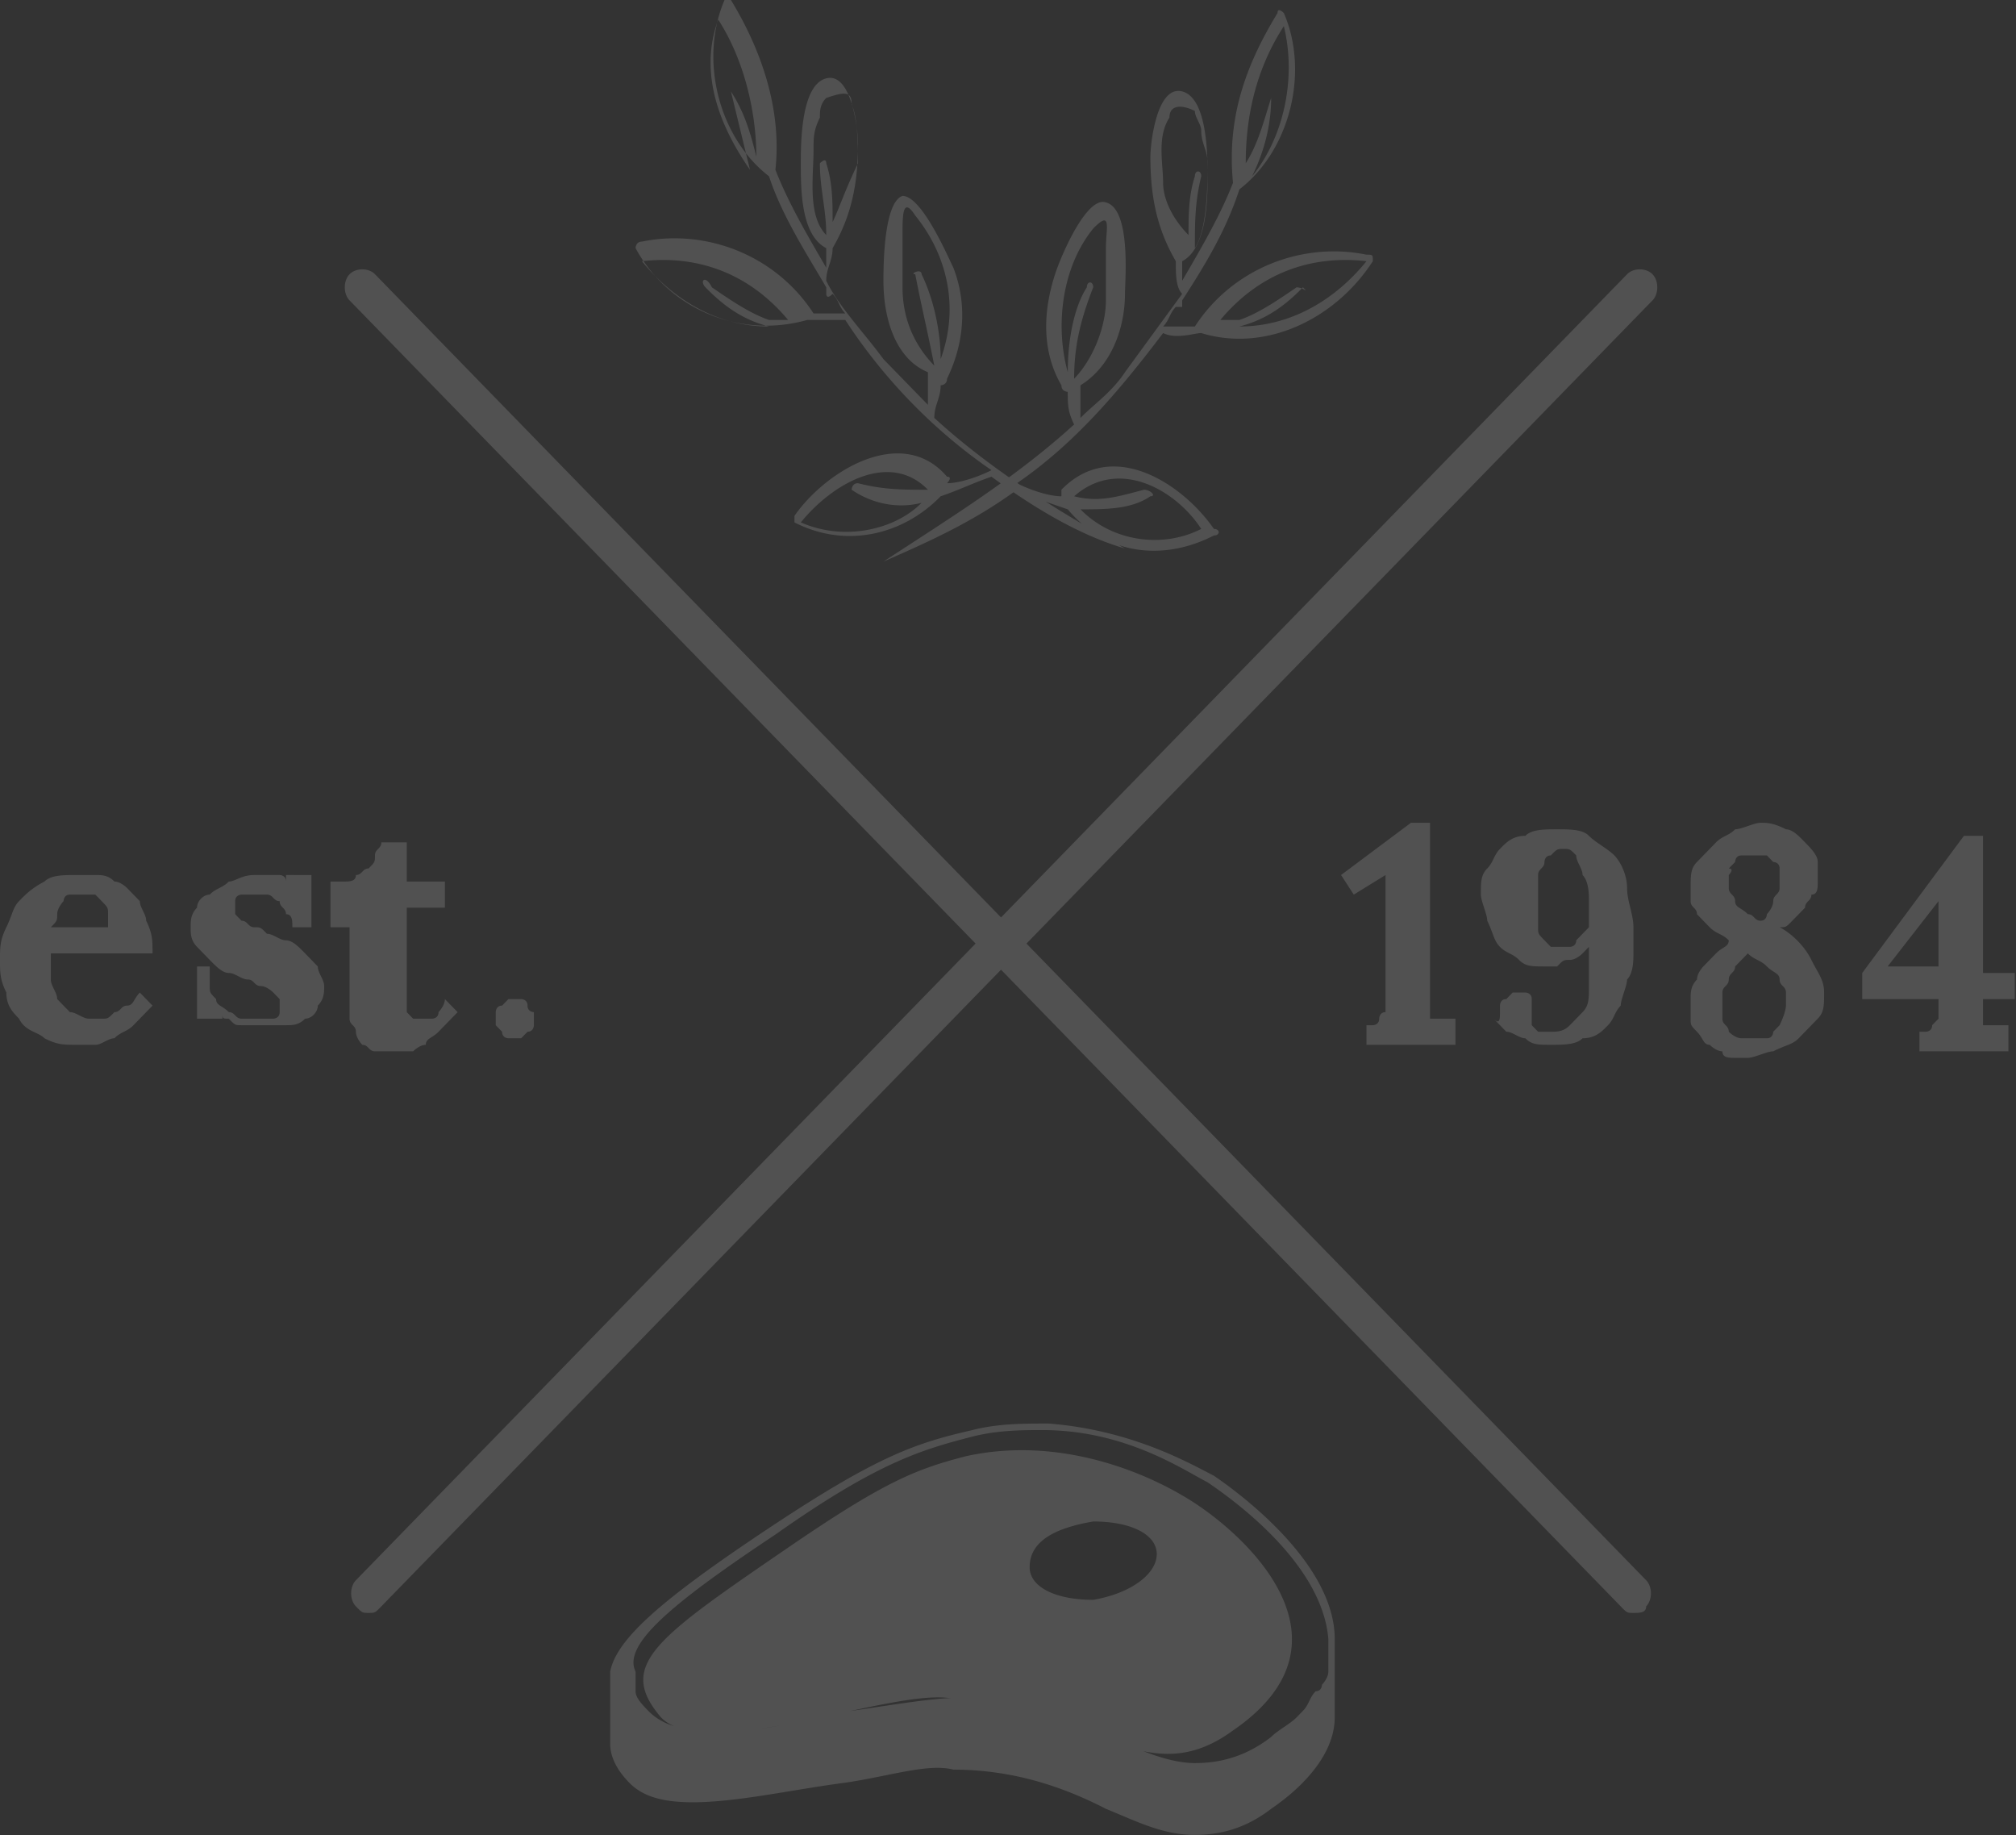 <svg width="267" height="243" fill="none" xmlns="http://www.w3.org/2000/svg"><rect width="100%" height="100%" fill="#333333" stroke="none"/><path opacity=".15" fill-rule="evenodd" clip-rule="evenodd" d="M148.186 72.176l.806.453c-4.922-1.445-9.844-4.096-14.767-7.45-5.74 4.125-11.48 6.652-17.22 9.179 1.129-.738 2.246-1.463 3.35-2.18l.002-.001.011-.008.004-.002h.001l.001-.001c4.238-2.753 8.292-5.386 12.162-8.165-.407-.29-.814-.585-1.221-.883-1.263.432-2.315.864-3.367 1.297-1.052.432-2.104.864-3.367 1.297-5.051 5.187-12.627 6.917-19.361 3.458v-.864c4.209-6.053 14.31-12.105 20.203-5.188.841 0 0 .864 0 .864 1.683 0 4.209-.864 5.892-1.729-7.576-5.188-14.31-12.105-19.361-19.886h-5.05a20.138 20.138 0 01-5.46.754c-3.165-.897-5.586-2.59-8.008-5.077-.842-.865 0-1.73.841 0 2.526 1.729 5.051 3.458 7.576 4.323h2.526c-5.007-6-11.667-8.6-19.162-7.804a19.304 19.304 0 01-1.04-1.707s0-.865.841-.865c8.418-1.73 17.677 1.73 22.728 9.511h4.208c-.42-.432-.631-.864-.841-1.297-.211-.432-.421-.864-.842-1.297-.842.865-.842 0-.842 0v-.864c-.41-.702-.842-1.426-1.285-2.17-2.289-3.837-4.88-8.183-6.291-12.53a17.272 17.272 0 01-3.058-3.052l-1.992-8.187c1.683 2.594 2.525 5.188 3.367 8.646 0-6.052-1.684-12.97-5.05-18.157-.05.135-.097.27-.143.404.24-1.03.567-2.034.984-2.998h.842c4.209 6.917 6.734 14.699 5.892 22.48 1.684 4.323 4.209 8.647 6.734 12.97v-2.594c-3.367-1.73-3.367-7.782-3.367-11.24 0-2.594 0-10.376 3.367-11.24 1.348-.347 2.292.693 2.938 2.176-.477-.317-1.392-.112-2.938.417-.842.865-.842 1.73-.842 2.594-.841 1.73-.841 2.594-.841 4.323 0 .66-.031 1.384-.063 2.14-.136 3.205-.297 7.002 1.746 9.1 0-1.729-.21-3.242-.421-4.755-.21-1.513-.421-3.026-.421-4.755 0 0 .842-.865.842 0 .842 2.593.842 5.187.842 7.781.349-.716.697-1.58 1.106-2.593.56-1.389 1.232-3.056 2.17-5.001-.276 3.997-1.215 7.525-3.276 11.053 0 .864-.211 1.513-.421 2.161-.21.649-.421 1.297-.421 2.162 1.123 2.306 2.993 4.611 4.864 6.917.935 1.153 1.87 2.306 2.712 3.459l5.892 6.052v-4.323c-4.208-1.73-5.892-6.917-5.892-12.105 0-1.73 0-10.376 2.525-11.24 2.273 0 5.228 6.303 6.409 8.824.132.28.241.514.325.687 1.684 4.323 1.684 9.51-.841 14.698 0 .865-.842.865-.842.865 0 .865-.211 1.513-.421 2.162-.21.648-.421 1.297-.421 2.161 3.154 2.88 6.454 5.46 9.9 7.865 2.985-2.188 5.858-4.479 8.619-7-.842-1.73-.842-2.594-.842-4.323 0 0-.841 0-.841-.865-2.526-4.323-2.526-9.51-.842-14.699.842-2.593 4.209-10.375 6.734-9.51 2.954.758 2.669 8.17 2.554 11.146-.016.417-.029.746-.029.958 0 4.323-1.683 9.511-5.892 12.105v4.323c.533-.547 1.15-1.095 1.799-1.67 1.399-1.24 2.943-2.61 4.093-4.382l7.576-10.376c-.842-.864-.842-2.593-.842-4.323-2.525-4.323-3.367-8.646-3.367-13.834 0-1.73.842-9.51 4.209-8.646 2.626.674 3.204 5.555 3.331 8.901-.069-.578-.227-1.065-.385-1.552-.21-.648-.421-1.297-.421-2.161 0-.433-.21-.865-.42-1.297-.211-.433-.421-.865-.421-1.297-1.684-.865-3.367-.865-3.367.864-1.279 1.97-1.101 4.44-.941 6.65.05.7.099 1.373.099 1.997 0 1.729.842 4.323 3.367 6.917 0-2.594 0-5.188.842-7.782 0-.865.841-.865.841 0-.841 3.459-.841 6.053-.841 9.511 1.501-2.313 1.664-7.378 1.681-10.286.002.291.002.552.002.775 0 2.594 0 9.511-3.367 11.24v2.594c2.526-4.323 5.051-8.646 6.734-12.97-.841-8.646 1.684-15.563 5.893-22.48 0-.864.841 0 .841 0 3.368 7.782.842 18.158-5.892 23.345-1.683 5.188-4.209 9.511-7.576 14.699v.865h-.842c-.42.432-.631.864-.841 1.297-.211.432-.421.864-.842 1.296h4.209c5.05-7.781 14.31-11.24 22.727-9.51.842 0 .842 0 .842.864-5.05 7.782-14.31 12.105-22.728 9.511-.222 0-.561.06-.971.133-1.144.203-2.84.504-4.079-.133-5.881 7.766-11.761 14.671-19.316 19.856l.293.198c1.67.806 3.98 1.562 5.555 1.562v-.865c6.734-6.917 15.993-.864 20.202 5.188.842 0 .842.865 0 .865-4.14 2.126-8.597 2.618-12.591 1.276zm11.747-49.606a49.606 49.606 0 00-.034-1.564c.023.192.036.394.036.61 0 .28 0 .601-.002.954zm-46.306-2.542c.011.628.011 1.18.011 1.588l-.091.187c.04-.581.066-1.172.08-1.775zm-.165-3.15c.125.934.176 1.72.176 2.144 0 .339-.004.674-.011 1.006a39.966 39.966 0 00-.165-3.15zm0 0c-.109-1.094-.285-2.122-.57-2.829.269.954.452 1.956.57 2.83zm-.667-3.156l.097.327a3.767 3.767 0 00-.096-.215l-.001-.112zm0 0c-.014-.605-.143-.98-.428-1.17.16.367.302.762.428 1.17zM94.977 2.998c-2.284 6.782.224 13.548 4.351 19.482l-.533-2.188c-3.712-4.75-5.182-11.428-3.818-17.294zm-8.223 33.53a27.087 27.087 0 01-1.736-1.943l.2-.022c.47.69.984 1.346 1.536 1.965zm0 0a19.737 19.737 0 009.904 5.997c-3.75-1.037-7.112-3.162-9.904-5.997zm9.904 5.997c1.661.46 3.398.706 5.195.706a16.703 16.703 0 01-.409-.11 19.666 19.666 0 01-4.786-.596zm46.633 26.832a16.598 16.598 0 01-1.875-1.916c-.994-.34-1.988-.68-2.931-1.021a179.3 179.3 0 004.806 2.937zm-22.077-33.043c-.842 0 .842-.864.842 0 1.683 3.459 2.525 7.782 2.525 11.24 2.525-6.916.842-13.834-3.367-19.021-1.684-2.594-1.684 0-1.684 2.593v6.918c0 4.323 1.684 7.781 4.209 10.375a288.334 288.334 0 00-1.263-6.052c-.42-1.946-.841-3.891-1.262-6.053zm1.683 28.533c-5.05-5.188-12.626-.865-16.835 4.323 5.892 2.594 12.627.865 15.994-2.594-3.367.865-6.735 0-9.26-1.729 0 0 0-.865.842-.865 3.367.865 5.892.865 9.259.865zm18.519-15.563c-1.683-6.053-.841-13.834 3.368-19.022 1.971-2.025 1.89-.888 1.76.943a23.05 23.05 0 00-.077 1.651v6.917c0 3.458-1.684 7.782-4.209 10.375 0-4.323.842-7.781 2.526-12.104 0-.865-.842-.865-.842 0-1.684 2.594-2.526 6.917-2.526 11.24zm26.937-36.315c-.162.5-.324 1.032-.493 1.583-.704 2.312-1.515 4.97-2.874 7.064 0-6.917 1.683-12.97 5.05-18.157 1.684 6.917 0 14.698-4.208 19.886 1.683-3.458 2.525-6.917 2.525-10.375zm3.367 25.075c-2.525 1.729-5.051 3.458-7.576 4.323h-2.525c5.05-6.052 11.784-8.646 19.36-7.782-4.208 5.188-10.101 8.646-16.835 8.646 3.3-.847 5.791-2.525 8.266-5.033.148.06.274.124.362.17.081.041.131.067.138.058.011-.014-.089-.116-.348-.382l-.152.154a1.889 1.889 0 00-.69-.154zM143.1 67.44c3.367 0 6.734 0 9.259-1.73.842 0 0-.864-.841-.864-.344.088-.679.177-1.007.263-2.885.76-5.229 1.378-8.253.602 5.893-5.188 13.468-.865 16.835 4.323-5.05 2.594-11.784 1.73-15.993-2.594zm17.677 127.965c2.525 1.729 15.994 11.24 15.994 21.616v10.375c0 4.323-3.367 8.646-8.418 12.105-3.367 2.594-6.734 3.458-10.101 3.458-3.595 0-6.576-1.261-9.991-2.707h-.001l-.004-.002c-.582-.246-1.177-.498-1.789-.749-5.051-2.594-11.785-5.188-20.202-5.188-2.308-.593-5.406.033-9.025.764-1.661.336-3.431.693-5.285.965-2.245.289-4.583.673-6.921 1.057h-.001c-4.676.769-9.352 1.537-13.28 1.537-4.21 0-6.735-.864-8.418-2.594-1.684-1.729-2.525-3.458-2.525-5.187v-9.51c.841-4.323 6.734-9.511 21.044-19.022s19.36-11.24 26.936-12.969c3.367-.865 6.734-.865 10.101-.865 10.169.803 17.43 4.593 21.109 6.513l.002.001c.279.146.538.281.775.403zm-31.987-5.188c-6.734 1.729-12.626 3.459-26.095 12.97-14.31 9.51-20.202 14.698-18.518 18.157v2.595c0 .864.841 1.729 1.683 2.593.9.925 2.04 1.602 3.421 2.032-.68-.298-1.266-.683-1.737-1.167-5.892-6.917-.842-10.376 16.835-22.48 12.627-8.647 16.836-10.376 23.57-12.105 11.784-2.594 22.727 1.729 28.62 5.188 7.576 4.323 24.411 19.021 6.734 31.126-4.266 3.13-7.98 3.541-11.861 2.75 2.326.913 4.729 1.573 6.81 1.573 3.367 0 6.734-.864 10.101-3.458.421-.432 1.052-.865 1.683-1.297h.001c.631-.432 1.262-.865 1.683-1.297l.842-.865c.421-.432.631-.864.842-1.296.21-.433.42-.865.841-1.297.842 0 .842-.865.842-.865s.842-.865.842-1.729v-4.323c-.842-10.376-13.468-19.022-15.994-20.752a55.5 55.5 0 01-1.599-.872h-.001c-3.884-2.169-10.827-6.044-20.286-6.044-2.525 0-5.892 0-9.259.864zm2.238 35.213l.357.065-.136-.025-.221-.04zm-5.061-.599c-.18-.011-.361-.02-.544-.029-2.952-.303-7.77.67-13.034 1.801l.138-.025.27-.047c1.006-.147 1.989-.295 2.942-.438l.008-.002h.003c4.024-.605 7.535-1.134 10.217-1.26zm-25.303 4.068c.972-.144 1.964-.31 2.968-.493-1.02.196-2.016.367-2.968.493zm52.538-23.119c0-2.594-3.367-4.323-8.418-4.323-5.051.865-8.418 2.594-8.418 6.053 0 2.593 3.367 4.323 8.418 4.323 5.051-.865 8.418-3.459 8.418-6.053zm-104.38 7.782c-.842 0-.842 0-1.684-.865-.842-.864-.842-2.594 0-3.458l82.072-84.302-82.913-85.165c-.842-.865-.842-2.594 0-3.459.842-.864 2.525-.864 3.367 0l82.914 85.166 82.913-85.166c.842-.864 2.525-.864 3.367 0 .842.865.842 2.594 0 3.459l-82.913 85.165 82.072 84.302c.842.864.842 2.594 0 3.458 0 .865-.842.865-1.683.865-.842 0-.842 0-1.684-.865l-82.072-84.301-82.073 84.301c-.842.865-.842.865-1.684.865zM6.733 126.236v3.458c0 .432.21.865.421 1.297.21.432.42.865.42 1.297l1.684 1.729c.421 0 .842.216 1.263.433.421.216.842.432 1.263.432h1.683c.842 0 .842 0 1.684-.865.42 0 .631-.216.842-.432.21-.216.42-.432.841-.432.52 0 .72-.331.994-.787.17-.282.368-.612.69-.943l1.683 1.73-2.525 2.593c-.42.433-.842.649-1.262.865-.421.216-.842.432-1.263.865-.421 0-.842.216-1.263.432-.42.216-.842.432-1.262.432H10.1c-1.683 0-2.525 0-4.209-.864-.313-.322-.743-.524-1.203-.74-.775-.365-1.635-.769-2.164-1.854-.841-.865-1.683-1.729-1.683-3.459C0 129.694 0 128.829 0 127.1c0-1.729 0-2.594.842-4.323.321-.66.52-1.195.69-1.651.274-.739.473-1.273.993-1.807.842-.865 1.684-1.73 3.367-2.594.842-.865 2.526-.865 4.21-.865h2.524c.842 0 1.684 0 2.526.865.842 0 1.683.864 1.683.864l1.684 1.73c0 .432.21.864.42 1.296.211.433.422.865.422 1.297.841 1.73.841 2.594.841 4.323v.001H6.734zm4.209-7.782H9.259c-.841 0-.841.865-.841.865s-.842.864-.842 1.729c0 .369 0 .581-.066.77-.088.252-.294.464-.776.959h7.576v-1.729c0-.865 0-.865-.842-1.729l-.841-.865h-1.684zm18.443 14.855c-.444-.283-.766-.487-.766-1.021-.842-.865-.842-.865-.842-1.729v-2.594h-1.683v6.917h3.367v-.865c0 .436 0 .653.108.76.106.105.316.105.734.105.841.864.841.864 1.683.864h5.894c.842 0 1.684 0 2.526-.864.841 0 1.683-.865 1.683-1.729.842-.865.842-1.73.842-2.594 0-.433-.21-.865-.42-1.297-.211-.433-.422-.865-.422-1.297l-1.683-1.729c-.842-.865-1.684-1.73-2.526-1.73-.42 0-.841-.216-1.262-.432-.421-.216-.842-.432-1.263-.432-.842-.865-.842-.865-1.683-.865-.421 0-.632-.216-.842-.432-.21-.216-.421-.433-.842-.433l-.842-.864v-1.729c0-.865.842-.865.842-.865h3.367c.421 0 .632.216.842.432.21.216.42.433.842.433 0 .432.21.648.42.864.211.216.421.432.421.865.842 0 .842.864.842 1.729h2.525v-6.917H37.88v.865c0-.865-.841-.865-.841-.865H33.67c-.987 0-1.684.297-2.262.542-.408.174-.757.323-1.105.323-.421.432-.842.648-1.263.864-.421.216-.842.433-1.263.865-.841 0-1.683.865-1.683 1.729-.842.865-.842 1.729-.842 2.594 0 .865 0 1.729.842 2.594l1.683 1.729c.842.865 1.684 1.729 2.526 1.729.42 0 .841.217 1.262.433.421.216.842.432 1.263.432.42 0 .631.216.842.432.21.217.42.433.841.433.842 0 1.684.864 1.684.864l.842.865v1.729c0 .865-.842.865-.842.865h-4.209c-.42 0-.631-.216-.842-.432-.21-.217-.42-.433-.841-.433-.322-.33-.643-.534-.918-.708zm16.069-16.584c.842 0 1.684 0 1.684-.865.42 0 .63-.216.841-.432.21-.216.421-.433.842-.433.842-.864.842-.864.842-1.729 0-.432.21-.648.42-.864.211-.217.422-.433.422-.865h3.367v5.188h5.05v3.458h-5.05v13.834l.841.865h2.526s.841 0 .841-.865c0 0 .842-.864.842-1.729l1.684 1.729-2.526 2.594c-.321.331-.643.535-.917.709-.445.282-.766.486-.766 1.021-.842 0-1.684.864-1.684.864h-5.05c-.421 0-.632-.216-.842-.432-.21-.216-.42-.432-.842-.432 0 0-.841-.865-.841-1.73 0-.432-.21-.648-.421-.864-.21-.217-.421-.433-.421-.865v-12.105h-2.525v-6.052h1.683zm25.253 19.021v-1.729s-.841 0-.841-.864c0-.865-.842-.865-.842-.865H67.34l-.841.865c-.842 0-.842.864-.842.864v1.729l.841.865c0 .865.842.865.842.865h1.684l.841-.865c.842 0 .842-.865.842-.865zm108.587-17.292l-1.683-2.594 9.259-6.917h2.525v25.939h3.367v3.458h-11.784v-2.593h.841s.842 0 .842-.865c0 0 0-.865.842-.865V115.86l-4.209 2.594zm19.362 14.699v.864c0 .865 0 1.73-.842.865l1.683 1.729c.421 0 .842.216 1.263.433.421.216.842.432 1.263.432.841.864 1.683.864 3.367.864 1.683 0 3.367 0 4.209-.864 1.683 0 2.525-.865 3.367-1.729.421-.433.631-.865.841-1.297.211-.433.421-.865.842-1.297 0-.433.211-1.081.421-1.73.211-.648.421-1.297.421-1.729.842-.864.842-2.594.842-3.458v-3.459c0-.865-.211-1.729-.421-2.594-.211-.864-.421-1.729-.421-2.594 0-1.729-.842-3.458-1.684-4.323-.42-.432-1.052-.864-1.683-1.297-.631-.432-1.263-.864-1.684-1.297-.841-.864-2.525-.864-4.208-.864-1.684 0-3.368 0-4.209.864-1.684 0-2.526.865-3.367 1.73-.421.432-.632.864-.842 1.296-.211.433-.421.865-.842 1.297-.842.865-.842 1.73-.842 3.459 0 .432.211 1.081.421 1.729.211.649.421 1.297.421 1.729.322.661.52 1.195.69 1.652.275.738.474 1.273.994 1.807.421.432.841.648 1.262.865.421.216.842.432 1.263.864.842.865 1.683.865 3.367.865h1.684c.841-.865.841-.865 1.683-.865.842 0 1.684-.864 1.684-.864l.841-.865v5.188c0 1.729 0 2.594-.841 3.458l-1.684 1.73c-.842.864-1.683.864-2.525.864h-1.684l-.841-.864v-3.459c0-.865-.842-.865-.842-.865h-1.684l-.842.865c-.841 0-.841.865-.841.865zm9.259-7.782h-2.525l-.842-.865c-.842-.864-.842-.864-.842-1.729v-6.917c0-.432.211-.648.421-.865.211-.216.421-.432.421-.864 0 0 0-.865.842-.865.842-.864.842-.864 1.683-.864.356 0 .561 0 .743.065.249.089.455.3.941.799 0 .432.21.865.421 1.297.21.432.421.865.421 1.297.841.865.841 2.594.841 3.459v3.458l-.841.865-.842.864c0 .865-.842.865-.842.865zm32.828-8.646c0 .864 0 1.729-.841 1.729 0 .432-.211.649-.421.865-.211.216-.421.432-.421.864l-1.684 1.73c-.841.864-.841.864-1.683.864 1.683.865 3.367 2.594 4.209 4.323.225.464.451.865.66 1.237.572 1.018 1.023 1.82 1.023 3.086 0 1.729 0 2.594-.842 3.459l-2.525 2.594c-.52.534-1.04.738-1.759 1.02h-.001c-.444.174-.964.379-1.607.709-.421 0-1.052.216-1.683.432h-.001c-.631.216-1.262.432-1.683.432H229.8c-.841 0-1.683 0-1.683-.864-.842 0-1.684-.865-1.684-.865-.52 0-.719-.33-.993-.786-.17-.283-.369-.613-.69-.943-.842-.865-.842-.865-.842-1.729v-2.594c0-.865 0-1.729.842-2.594 0-.865.842-1.729.842-1.729l1.683-1.729c.322-.331.643-.535.918-.709.444-.282.766-.486.766-1.021-.421-.432-.842-.648-1.263-.864-.421-.216-.842-.433-1.263-.865l-1.683-1.729c0-.432-.211-.649-.421-.865-.21-.216-.421-.432-.421-.864v-1.73c0-1.729 0-2.593.842-3.458l2.525-2.594c.421-.432.842-.648 1.263-.864.421-.217.842-.433 1.262-.865.421 0 1.053-.216 1.684-.432.631-.217 1.263-.433 1.684-.433.841 0 1.683 0 3.367.865.841 0 1.683.864 2.525 1.729v.001c.842.864 1.683 1.728 1.683 2.593v2.594zm-4.208 16.428v-1.73c0-.432-.211-.648-.421-.864-.211-.217-.421-.433-.421-.865 0-.534-.322-.738-.766-1.02-.275-.175-.596-.379-.918-.709-.421-.432-.842-.649-1.262-.865-.421-.216-.842-.432-1.263-.864l-1.684 1.729c0 .432-.21.648-.42.864-.211.217-.421.433-.421.865s-.211.648-.421.865c-.211.216-.421.432-.421.864v3.459c0 .432.21.648.421.864.21.217.421.433.421.865 0 0 .841.865 1.683.865h3.367c.842 0 .842-.865.842-.865l.842-.865c.842-1.729.842-2.593.842-2.593zm-7.576-17.293v1.729c0 .433.21.649.421.865.21.216.42.432.42.865 0 .534.322.738.766 1.02.275.175.596.379.918.709.421 0 .631.216.842.432.21.216.421.433.842.433.841 0 .841-.865.841-.865s.842-.865.842-1.729c0-.433.21-.649.421-.865.21-.216.421-.432.421-.865v-2.593c0-.865-.842-.865-.842-.865l-.842-.865h-3.367c-.842 0-.842.865-.842.865l-.841.865c.841 0 0 .864 0 .864zm33.67 17.293v-.865h4.209v-3.459h-4.209v-18.157h-2.526l-13.468 18.157v3.459h10.101v2.594l-.841.864c0 .865-.842.865-.842.865h-.842v2.594h11.785v-3.459h-3.367v-2.593zm-5.893-5.188h-6.734l6.734-8.646v8.646z" fill="#fff"/></svg>